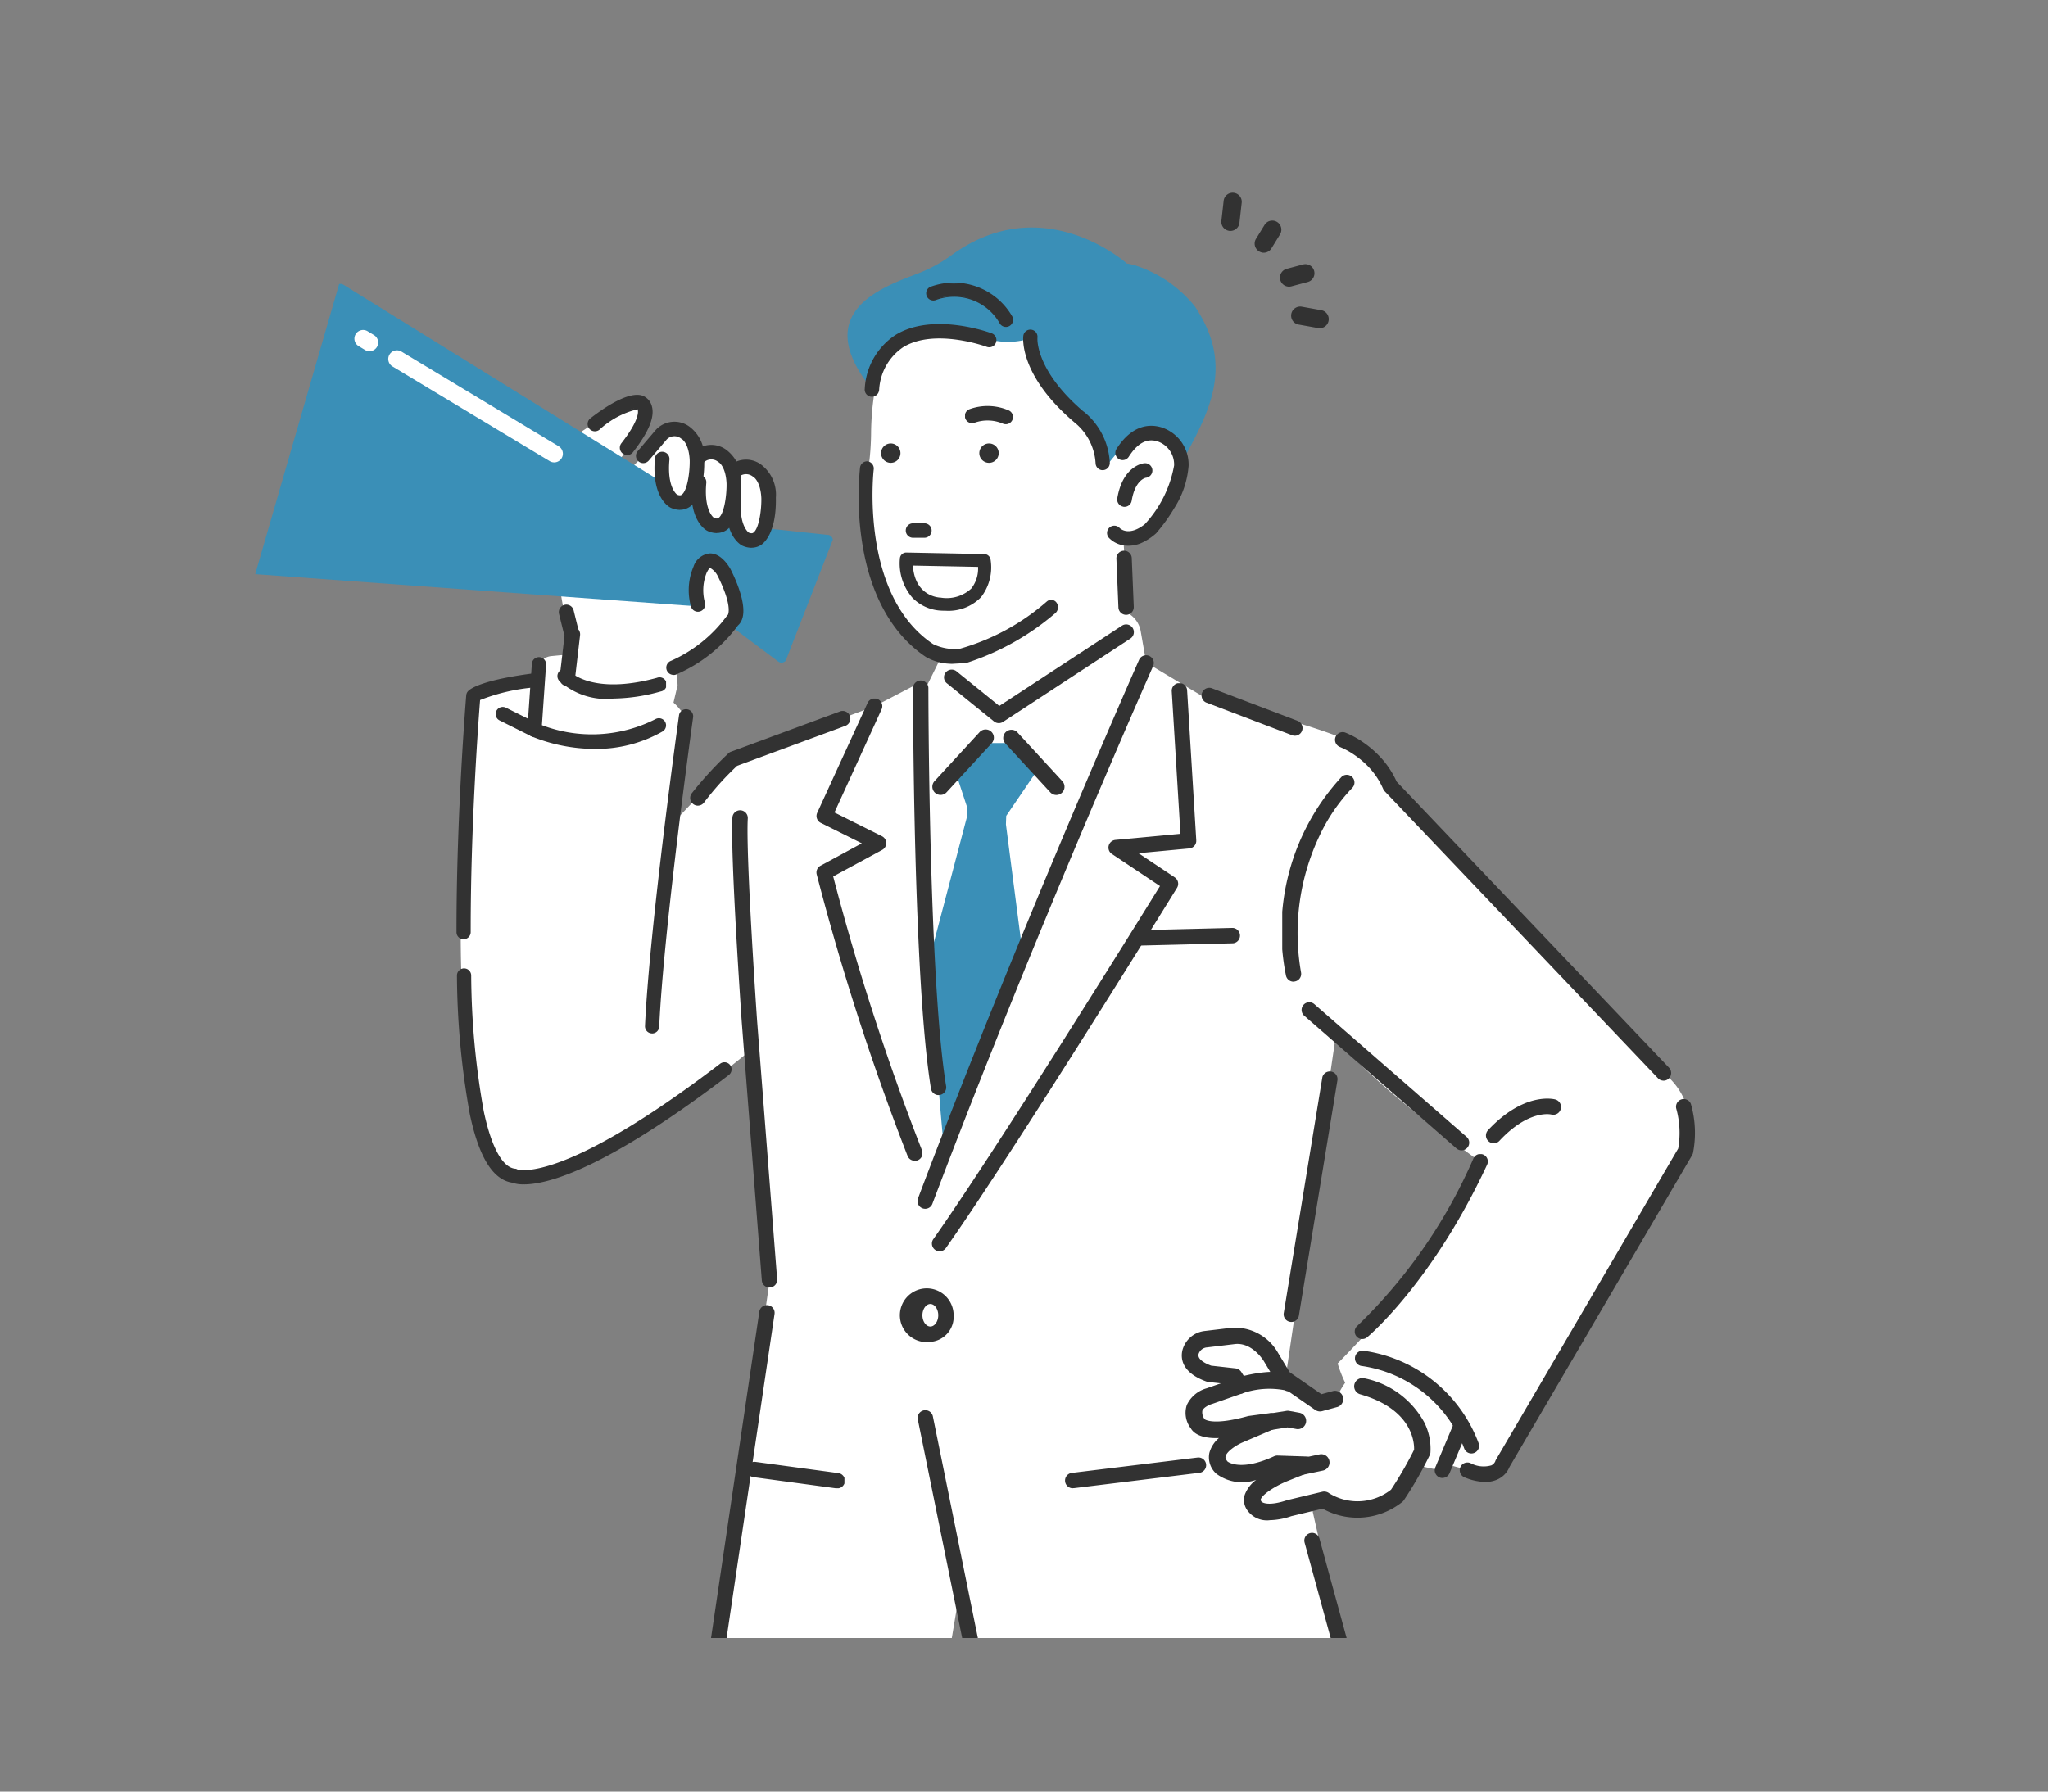 <svg xmlns="http://www.w3.org/2000/svg" xmlns:xlink="http://www.w3.org/1999/xlink" width="120" height="105" viewBox="0 0 120 105">
  <rect x="0" y="0" width="120" height="105" fill="#808080" stroke="none"/>
  <defs>
    <clipPath id="clip-path">
      <rect id="長方形_235" data-name="長方形 235" width="105.123" height="88" fill="none"/>
    </clipPath>
    <clipPath id="clip-path-2">
      <rect id="長方形_179" data-name="長方形 179" width="6.803" height="26.54" fill="none"/>
    </clipPath>
    <clipPath id="clip-path-3">
      <rect id="長方形_180" data-name="長方形 180" width="3.598" height="3.828" fill="none"/>
    </clipPath>
    <clipPath id="clip-path-4">
      <rect id="長方形_181" data-name="長方形 181" width="3.598" height="3.827" fill="none"/>
    </clipPath>
    <clipPath id="clip-path-5">
      <rect id="長方形_182" data-name="長方形 182" width="21.569" height="13.977" fill="none"/>
    </clipPath>
    <clipPath id="clip-path-6">
      <rect id="長方形_183" data-name="長方形 183" width="4.989" height="2.485" fill="none"/>
    </clipPath>
    <clipPath id="clip-path-7">
      <rect id="長方形_184" data-name="長方形 184" width="7.725" height="4.263" fill="none"/>
    </clipPath>
    <clipPath id="clip-path-8">
      <rect id="長方形_185" data-name="長方形 185" width="5.073" height="8.234" fill="none"/>
    </clipPath>
    <clipPath id="clip-path-9">
      <rect id="長方形_186" data-name="長方形 186" width="11.682" height="11.869" fill="none"/>
    </clipPath>
    <clipPath id="clip-path-10">
      <rect id="長方形_187" data-name="長方形 187" width="11.12" height="5.793" fill="none"/>
    </clipPath>
    <clipPath id="clip-path-11">
      <rect id="長方形_188" data-name="長方形 188" width="4.397" height="2.617" fill="none"/>
    </clipPath>
    <clipPath id="clip-path-12">
      <rect id="長方形_189" data-name="長方形 189" width="3.843" height="1.282" fill="none"/>
    </clipPath>
    <clipPath id="clip-path-13">
      <rect id="長方形_190" data-name="長方形 190" width="3.295" height="1.243" fill="none"/>
    </clipPath>
    <clipPath id="clip-path-14">
      <rect id="長方形_191" data-name="長方形 191" width="2.392" height="1.27" fill="none"/>
    </clipPath>
    <clipPath id="clip-path-15">
      <rect id="長方形_192" data-name="長方形 192" width="7.273" height="6.025" fill="none"/>
    </clipPath>
    <clipPath id="clip-path-16">
      <rect id="長方形_193" data-name="長方形 193" width="1.947" height="3.384" fill="none"/>
    </clipPath>
    <clipPath id="clip-path-17">
      <rect id="長方形_194" data-name="長方形 194" width="15.489" height="33.29" fill="none"/>
    </clipPath>
    <clipPath id="clip-path-18">
      <rect id="長方形_195" data-name="長方形 195" width="6.339" height="1.034" fill="none"/>
    </clipPath>
    <clipPath id="clip-path-19">
      <rect id="長方形_196" data-name="長方形 196" width="6.206" height="27.088" fill="none"/>
    </clipPath>
    <clipPath id="clip-path-20">
      <rect id="長方形_197" data-name="長方形 197" width="8.265" height="1.801" fill="none"/>
    </clipPath>
    <clipPath id="clip-path-21">
      <rect id="長方形_198" data-name="長方形 198" width="5.735" height="1.554" fill="none"/>
    </clipPath>
    <clipPath id="clip-path-22">
      <rect id="長方形_199" data-name="長方形 199" width="15.097" height="26.151" fill="none"/>
    </clipPath>
    <clipPath id="clip-path-23">
      <rect id="長方形_200" data-name="長方形 200" width="2.639" height="27.985" fill="none"/>
    </clipPath>
    <clipPath id="clip-path-24">
      <rect id="長方形_201" data-name="長方形 201" width="3.161" height="14.703" fill="none"/>
    </clipPath>
    <clipPath id="clip-path-25">
      <rect id="長方形_202" data-name="長方形 202" width="24.149" height="20.141" fill="none"/>
    </clipPath>
    <clipPath id="clip-path-26">
      <rect id="長方形_203" data-name="長方形 203" width="3.348" height="9.851" fill="none"/>
    </clipPath>
    <clipPath id="clip-path-27">
      <rect id="長方形_204" data-name="長方形 204" width="13.854" height="32.457" fill="none"/>
    </clipPath>
    <clipPath id="clip-path-28">
      <rect id="長方形_205" data-name="長方形 205" width="1.946" height="24.328" fill="none"/>
    </clipPath>
    <clipPath id="clip-path-29">
      <rect id="長方形_206" data-name="長方形 206" width="9.412" height="5.559" fill="none"/>
    </clipPath>
    <clipPath id="clip-path-30">
      <rect id="長方形_207" data-name="長方形 207" width="19.718" height="20.433" fill="none"/>
    </clipPath>
    <clipPath id="clip-path-31">
      <rect id="長方形_208" data-name="長方形 208" width="5.936" height="2.817" fill="none"/>
    </clipPath>
    <clipPath id="clip-path-32">
      <rect id="長方形_209" data-name="長方形 209" width="9.84" height="8.696" fill="none"/>
    </clipPath>
    <clipPath id="clip-path-33">
      <rect id="長方形_210" data-name="長方形 210" width="2.062" height="2.554" fill="none"/>
    </clipPath>
    <clipPath id="clip-path-34">
      <rect id="長方形_211" data-name="長方形 211" width="4.785" height="7.031" fill="none"/>
    </clipPath>
    <clipPath id="clip-path-35">
      <rect id="長方形_212" data-name="長方形 212" width="1.018" height="3.731" fill="none"/>
    </clipPath>
    <clipPath id="clip-path-36">
      <rect id="長方形_213" data-name="長方形 213" width="4.242" height="12.136" fill="none"/>
    </clipPath>
    <clipPath id="clip-path-37">
      <rect id="長方形_214" data-name="長方形 214" width="3.69" height="3.414" fill="none"/>
    </clipPath>
    <clipPath id="clip-path-38">
      <rect id="長方形_215" data-name="長方形 215" width="5.117" height="15.608" fill="none"/>
    </clipPath>
    <clipPath id="clip-path-39">
      <rect id="長方形_216" data-name="長方形 216" width="33.842" height="22.201" fill="none"/>
    </clipPath>
    <clipPath id="clip-path-40">
      <rect id="長方形_217" data-name="長方形 217" width="2.824" height="19.003" fill="none"/>
    </clipPath>
    <clipPath id="clip-path-41">
      <rect id="長方形_218" data-name="長方形 218" width="8.129" height="5.38" fill="none"/>
    </clipPath>
    <clipPath id="clip-path-42">
      <rect id="長方形_219" data-name="長方形 219" width="6.365" height="1.736" fill="none"/>
    </clipPath>
    <clipPath id="clip-path-43">
      <rect id="長方形_220" data-name="長方形 220" width="2.691" height="1.763" fill="none"/>
    </clipPath>
    <clipPath id="clip-path-44">
      <rect id="長方形_221" data-name="長方形 221" width="1.206" height="3.47" fill="none"/>
    </clipPath>
    <clipPath id="clip-path-45">
      <rect id="長方形_222" data-name="長方形 222" width="7.797" height="10.847" fill="none"/>
    </clipPath>
    <clipPath id="clip-path-46">
      <rect id="長方形_223" data-name="長方形 223" width="3.884" height="5.049" fill="none"/>
    </clipPath>
    <clipPath id="clip-path-49">
      <rect id="長方形_226" data-name="長方形 226" width="1.159" height="2.011" fill="none"/>
    </clipPath>
    <clipPath id="clip-path-50">
      <rect id="長方形_227" data-name="長方形 227" width="1.195" height="2.225" fill="none"/>
    </clipPath>
    <clipPath id="clip-path-51">
      <rect id="長方形_228" data-name="長方形 228" width="1.576" height="1.897" fill="none"/>
    </clipPath>
    <clipPath id="clip-path-52">
      <rect id="長方形_229" data-name="長方形 229" width="2.214" height="1.27" fill="none"/>
    </clipPath>
    <clipPath id="clip-path-53">
      <rect id="長方形_230" data-name="長方形 230" width="2.009" height="1.315" fill="none"/>
    </clipPath>
    <clipPath id="clip-path-54">
      <rect id="長方形_231" data-name="長方形 231" width="1.136" height="1.136" fill="none"/>
    </clipPath>
    <clipPath id="clip-path-56">
      <rect id="長方形_233" data-name="長方形 233" width="2.811" height="1.07" fill="none"/>
    </clipPath>
    <clipPath id="clip-path-57">
      <rect id="長方形_234" data-name="長方形 234" width="1.516" height="0.848" fill="none"/>
    </clipPath>
  </defs>
  <g id="icon_flow1" transform="translate(8 8)">
    <rect id="長方形_466" data-name="長方形 466" width="120" height="105" transform="translate(-8 -8)" fill="none"/>
    <g id="グループ_314" data-name="グループ 314" transform="translate(-1)" clip-path="url(#clip-path)">
      <path id="パス_94" data-name="パス 94" d="M367.991,87.342s-1.923,2.262-1.964,6.944a15.563,15.563,0,0,1-.138,1.931,13.511,13.511,0,0,0,2.426,9.974,10.172,10.172,0,0,0,1.77,1.3l-1.058,2.135s-.259,12.827.194,16.26l5.311.583,7.616-18.737-.322-1.844a1.516,1.516,0,0,0-.594-.961l-.115-.085-.286-3.985a5.335,5.335,0,0,0,3.352-4.767s-.324-3.044-2.98-1.36l-3.044-6.672-2.526-.518Z" transform="translate(-321.987 -76.89)" fill="#fff"/>
      <g id="グループ_148" data-name="グループ 148" transform="translate(47.122 35.549)" style="isolation: isolate">
        <g id="グループ_147" data-name="グループ 147">
          <g id="グループ_146" data-name="グループ 146" clip-path="url(#clip-path-2)">
            <path id="パス_95" data-name="パス 95" d="M398.6,301.831l.017-.5,1.968-2.893-1.146-1.375h-2.751l-1.146,1.375.779,2.371.017.5-2.555,9.7L395,321.164v1.393c.006.192.679,1.045.871,1.045l1.045-2.264,1.521-5.937.688-1.758-.1.9.5-5.574Z" transform="translate(-393.781 -297.063)" fill="#3a8fb7"/>
          </g>
        </g>
      </g>
      <g id="グループ_151" data-name="グループ 151" transform="translate(47.63 34.759)" style="isolation: isolate">
        <g id="グループ_150" data-name="グループ 150">
          <g id="グループ_149" data-name="グループ 149" clip-path="url(#clip-path-3)">
            <path id="パス_96" data-name="パス 96" d="M398.5,294.295a.481.481,0,0,1-.354-.806l2.637-2.866a.481.481,0,1,1,.708.651l-2.636,2.866a.479.479,0,0,1-.354.155" transform="translate(-398.02 -290.467)" fill="#323232"/>
          </g>
        </g>
      </g>
      <g id="グループ_154" data-name="グループ 154" transform="translate(51.777 34.759)" style="isolation: isolate">
        <g id="グループ_153" data-name="グループ 153">
          <g id="グループ_152" data-name="グループ 152" clip-path="url(#clip-path-4)">
            <path id="パス_97" data-name="パス 97" d="M435.792,294.3a.479.479,0,0,1-.354-.155l-2.637-2.866a.481.481,0,0,1,.708-.651l2.636,2.866a.481.481,0,0,1-.354.806" transform="translate(-432.674 -290.468)" fill="#323232"/>
          </g>
        </g>
      </g>
      <g id="グループ_157" data-name="グループ 157" transform="translate(42.657 5.335)" style="isolation: isolate">
        <g id="グループ_156" data-name="グループ 156">
          <g id="グループ_155" data-name="グループ 155" clip-path="url(#clip-path-5)">
            <path id="パス_98" data-name="パス 98" d="M357.732,53.731a2.765,2.765,0,0,1,1.194-2.122,7.723,7.723,0,0,1,.8-.442c.172-.1.248.283.3.094.051-.169.737-.639,2.127-.536,1.625.121.729-.339,2.741.442a4.288,4.288,0,0,0,2.125-.042c-.128,1.833,2.737,4.153,2.737,4.153a3.6,3.6,0,0,1,1.68,2.652c.014.192-.185.621.007.626a.375.375,0,0,0,.3-.137l.552-.674a2.068,2.068,0,0,1,3.251-.522c.328.5.59.69.458,1.218,1.609-2.971,3.2-5.7.814-9.244a7.445,7.445,0,0,0-3.5-2.4,4.1,4.1,0,0,0-.482-.109s-4.89-4.4-10.268-.493a8.413,8.413,0,0,1-1.938,1.064c-2.2.842-6.256,2.269-2.852,6.646.027-.515-.052.222-.044-.177" transform="translate(-356.466 -44.58)" fill="#3a8fb7"/>
          </g>
        </g>
      </g>
      <g id="グループ_160" data-name="グループ 160" transform="translate(47.329 8.633)" style="isolation: isolate">
        <g id="グループ_159" data-name="グループ 159">
          <g id="グループ_158" data-name="グループ 158" clip-path="url(#clip-path-6)">
            <path id="パス_99" data-name="パス 99" d="M395.986,73.057a3.115,3.115,0,0,1,3.794,1.357.379.379,0,0,0,.679-.336,3.9,3.9,0,0,0-4.67-1.752.379.379,0,0,0,.2.731" transform="translate(-395.508 -72.139)" fill="#323232"/>
          </g>
        </g>
      </g>
      <path id="パス_100" data-name="パス 100" d="M399.811,74.361a.421.421,0,0,1-.377-.233,3.072,3.072,0,0,0-3.745-1.335.421.421,0,1,1-.219-.812,3.95,3.95,0,0,1,4.718,1.774.421.421,0,0,1-.377.607m-3-1.811a3.032,3.032,0,0,1,2.7,1.54.337.337,0,0,0,.451.152.337.337,0,0,0,.153-.451,3.866,3.866,0,0,0-4.621-1.73.337.337,0,0,0,.176.651,4.387,4.387,0,0,1,1.145-.162" transform="translate(-347.871 -63.201)" fill="#323232"/>
      <g id="グループ_163" data-name="グループ 163" transform="translate(43.671 10.991)" style="isolation: isolate">
        <g id="グループ_162" data-name="グループ 162">
          <g id="グループ_161" data-name="グループ 161" clip-path="url(#clip-path-7)">
            <path id="パス_101" data-name="パス 101" d="M365.781,95.737a3.22,3.22,0,0,1,1.41-2.535c1.853-1.133,4.874-.03,4.9-.018a.422.422,0,0,0,.294-.791c-.139-.052-3.434-1.257-5.637.088a4.016,4.016,0,0,0-1.81,3.157.421.421,0,0,0,.354.467l.015,0a.423.423,0,0,0,.469-.369" transform="translate(-364.94 -91.847)" fill="#323232"/>
          </g>
        </g>
      </g>
      <g id="グループ_166" data-name="グループ 166" transform="translate(52.95 11.324)" style="isolation: isolate">
        <g id="グループ_165" data-name="グループ 165">
          <g id="グループ_164" data-name="グループ 164" clip-path="url(#clip-path-8)">
            <path id="パス_102" data-name="パス 102" d="M446.019,99.425c-2.72-2.319-2.712-4.132-2.7-4.312a.052.052,0,0,0,0-.009h0a.046.046,0,0,0,0-.015.417.417,0,0,0-.828-.1c-.013.092-.268,2.3,3,5.075l.02.016a3.313,3.313,0,0,1,1.214,2.37.419.419,0,0,0,.352.406h.008a.417.417,0,0,0,.473-.419,4.1,4.1,0,0,0-1.534-3.016" transform="translate(-442.481 -94.629)" fill="#323232"/>
          </g>
        </g>
      </g>
      <g id="グループ_169" data-name="グループ 169" transform="translate(43.311 19.038)" style="isolation: isolate">
        <g id="グループ_168" data-name="グループ 168">
          <g id="グループ_167" data-name="グループ 167" clip-path="url(#clip-path-9)">
            <path id="パス_103" data-name="パス 103" d="M372.956,167.3a13.213,13.213,0,0,1-5.1,2.774,2.9,2.9,0,0,1-1.563-.272c-4.317-2.891-3.493-10.152-3.484-10.225a.426.426,0,0,0-.348-.487.418.418,0,0,0-.454.383,17.521,17.521,0,0,0,.113,4.3c.468,3.108,1.762,5.451,3.741,6.777a3.023,3.023,0,0,0,1.38.4l.134.008.851-.048a15.14,15.14,0,0,0,5.227-2.924.465.465,0,0,0,.07-.616.383.383,0,0,0-.568-.068" transform="translate(-361.927 -159.089)" fill="#323232"/>
          </g>
        </g>
      </g>
      <g id="グループ_172" data-name="グループ 172" transform="translate(48.331 28.587)" style="isolation: isolate">
        <g id="グループ_171" data-name="グループ 171">
          <g id="グループ_170" data-name="グループ 170" clip-path="url(#clip-path-10)">
            <path id="パス_104" data-name="パス 104" d="M407.077,244.684a.45.45,0,0,1-.284-.1l-2.743-2.221a.451.451,0,1,1,.567-.7l2.488,2.014,7.2-4.712a.451.451,0,0,1,.494.754l-7.475,4.892a.449.449,0,0,1-.246.074" transform="translate(-403.883 -238.891)" fill="#323232"/>
          </g>
        </g>
      </g>
      <path id="パス_105" data-name="パス 105" d="M237.5,281.742l-16.012-16.82-.7-1.318a2.54,2.54,0,0,0-1.249-1.144,33.651,33.651,0,0,0-8.143-2.252l-4.2-2.511c-2,2.347-11.82,28.812-11.82,28.812-1.045-9.928-1.393-27.672-1.393-27.672l-2.711,1.412-8.257,3.087s-2.714,2.872-3.384,3.576l.605-5.807s-.995-4.277-12.334-1.492c0,0-2.487,19.2.9,26.856,0,0,1.492,5.172,15.218-6.067l1.107,13.466L181.439,319.6l7.862,1.367c5.332.462,5.854-2.281,5.854-2.281l1.017-6.067,1.465,5.675c1.437,3.4,5.874,2.859,5.874,2.859l15.835-3.059-4.064-18,3.01-20.5c1.833,2.649,8.471,7.351,8.471,7.351-.836,4.322-8.359,11.823-8.359,11.823,1.568,5.095,7.252,6.291,8.776,6.4a.905.905,0,0,0,.891-.525l10.718-18.308a4,4,0,0,0-1.288-4.588" transform="translate(-147.027 -226.859)" fill="#fff"/>
      <g id="グループ_175" data-name="グループ 175" transform="translate(80.066 56.387)" style="isolation: isolate">
        <g id="グループ_174" data-name="グループ 174">
          <g id="グループ_173" data-name="グループ 173" clip-path="url(#clip-path-11)">
            <path id="パス_106" data-name="パス 106" d="M669.534,473.814a.456.456,0,0,1-.333-.767c2.115-2.266,3.865-1.821,3.938-1.8a.456.456,0,0,1-.234.882c-.067-.015-1.338-.279-3.038,1.542a.455.455,0,0,1-.334.145" transform="translate(-669.077 -471.198)" fill="#323232"/>
          </g>
        </g>
      </g>
      <path id="パス_107" data-name="パス 107" d="M597.043,597.541s3.527-.261,5.356,4.18l-1.045,2.482a10.5,10.5,0,0,1-5.487-2.482s-2.482-.784,1.176-4.18" transform="translate(-523.837 -526.032)" fill="#fff"/>
      <path id="パス_108" data-name="パス 108" d="M534.3,590.246l-1.587.739-.9.246-2.135-1.478-.739-1.232a2.449,2.449,0,0,0-2.217-1.232l-1.588.191a1.039,1.039,0,0,0-.906.764c-.092.4.072.893,1.1,1.262l1.478.164.328.52-1.806.629s-1.478.411-.657,1.642c0,0,.383.739,3.038,0l1.232-.164-1.861.794s-2,.849-1.013,1.916c0,0,.876.876,3.257-.219l1.669.055-1.232.493s-2.436.958-1.806,1.889c0,0,.328.739,2.053.164l2.053-.493a3.663,3.663,0,0,0,4.27-.246,22.492,22.492,0,0,0,1.478-2.573s.328-2.737-3.5-3.832" transform="translate(-461.471 -516.995)" fill="#fff"/>
      <path id="パス_109" data-name="パス 109" d="M525.289,594.518a1.408,1.408,0,0,1-1.324-.616,1.023,1.023,0,0,1-.124-.884,1.921,1.921,0,0,1,.669-.865,2.517,2.517,0,0,1-2.36-.376l-.013-.014a1.291,1.291,0,0,1-.375-1.182,1.715,1.715,0,0,1,.563-.88c-1.117.044-1.507-.326-1.642-.559a1.489,1.489,0,0,1-.241-1.377,1.823,1.823,0,0,1,1.165-.979l.829-.289-.735-.082a.493.493,0,0,1-.111-.026c-1.468-.528-1.511-1.371-1.406-1.827a1.521,1.521,0,0,1,1.32-1.136l1.588-.19a2.913,2.913,0,0,1,2.694,1.471l.681,1.135,1.863,1.29.686-.187a.485.485,0,0,1,.255.935l-.9.246a.486.486,0,0,1-.4-.069l-2.135-1.478a.486.486,0,0,1-.14-.149l-.739-1.232c-.01-.017-.687-1.146-1.736-1l-1.6.192a.559.559,0,0,0-.491.392c-.07.3.351.533.738.678l1.419.158a.485.485,0,0,1,.356.223l.329.52a.485.485,0,0,1-.25.716l-1.806.629-.03.009c-.141.041-.462.192-.534.39a.647.647,0,0,0,.142.5c.069.048.6.348,2.514-.184a.468.468,0,0,1,.066-.014l1.232-.164a.484.484,0,0,1,.254.926l-1.861.794c-.36.155-.923.522-.986.821-.008.036-.028.131.122.3.087.064.848.548,2.716-.311a.461.461,0,0,1,.218-.044l1.669.055a.484.484,0,0,1,.164.934l-1.231.493c-.7.275-1.5.779-1.6,1.092-.007.024-.011.036.015.075.009.013.017.027.025.041.08.1.487.264,1.473-.065l.04-.012,2.053-.492a.485.485,0,0,1,.409.088,3.166,3.166,0,0,0,3.623-.212,22.036,22.036,0,0,0,1.351-2.337c.015-.368-.052-2.365-3.159-3.252a.484.484,0,1,1,.266-.932,5.161,5.161,0,0,1,3.491,2.581,3.47,3.47,0,0,1,.36,1.774.5.5,0,0,1-.031.122,22.519,22.519,0,0,1-1.523,2.658.487.487,0,0,1-.136.137,4.2,4.2,0,0,1-4.628.363l-1.83.439a4.114,4.114,0,0,1-1.277.236m-.466-1.063h0m0,0h0m-3.3-4.788h0m0-.006,0,.006,0-.006" transform="translate(-457.903 -513.422)" fill="#323232"/>
      <g id="グループ_178" data-name="グループ 178" transform="translate(65.172 72.399)" style="isolation: isolate">
        <g id="グループ_177" data-name="グループ 177">
          <g id="グループ_176" data-name="グループ 176" clip-path="url(#clip-path-12)">
            <path id="パス_110" data-name="パス 110" d="M545.094,606.283a.484.484,0,0,1-.135-.95c.381-.11,2.327-.633,3.253-.089a.484.484,0,1,1-.49.836,4.8,4.8,0,0,0-2.494.184.482.482,0,0,1-.134.019" transform="translate(-544.61 -605)" fill="#323232"/>
          </g>
        </g>
      </g>
      <g id="グループ_181" data-name="グループ 181" transform="translate(66.239 74.682)" style="isolation: isolate">
        <g id="グループ_180" data-name="グループ 180">
          <g id="グループ_179" data-name="グループ 179" clip-path="url(#clip-path-13)">
            <path id="パス_111" data-name="パス 111" d="M554.013,625.326a.485.485,0,0,1-.075-.963l1.724-.274a.475.475,0,0,1,.162,0l.6.109a.484.484,0,1,1-.173.953l-.521-.095-1.643.261a.492.492,0,0,1-.076.006" transform="translate(-553.529 -624.083)" fill="#323232"/>
          </g>
        </g>
      </g>
      <g id="グループ_184" data-name="グループ 184" transform="translate(68.511 77.227)" style="isolation: isolate">
        <g id="グループ_183" data-name="グループ 183">
          <g id="グループ_182" data-name="グループ 182" clip-path="url(#clip-path-14)">
            <path id="パス_112" data-name="パス 112" d="M572.995,646.623a.485.485,0,0,1-.1-.959l1.423-.3a.484.484,0,0,1,.2.948l-1.423.3a.488.488,0,0,1-.1.011" transform="translate(-572.511 -645.353)" fill="#323232"/>
          </g>
        </g>
      </g>
      <g id="グループ_187" data-name="グループ 187" transform="translate(72.393 71.16)" style="isolation: isolate">
        <g id="グループ_186" data-name="グループ 186">
          <g id="グループ_185" data-name="グループ 185" clip-path="url(#clip-path-15)">
            <path id="パス_113" data-name="パス 113" d="M611.774,600.671a.451.451,0,0,1-.414-.272,7.566,7.566,0,0,0-5.99-4.853.451.451,0,0,1,.062-.9,8.452,8.452,0,0,1,6.755,5.395.451.451,0,0,1-.413.63" transform="translate(-604.951 -594.646)" fill="#323232"/>
          </g>
        </g>
      </g>
      <g id="グループ_190" data-name="グループ 190" transform="translate(77.066 75.238)" style="isolation: isolate">
        <g id="グループ_189" data-name="グループ 189">
          <g id="グループ_188" data-name="グループ 188" clip-path="url(#clip-path-16)">
            <path id="パス_114" data-name="パス 114" d="M644.453,632.111a.451.451,0,0,1-.415-.626L645.083,629a.451.451,0,0,1,.831.35l-1.045,2.482a.451.451,0,0,1-.416.276" transform="translate(-644.002 -628.728)" fill="#323232"/>
          </g>
        </g>
      </g>
      <g id="グループ_193" data-name="グループ 193" transform="translate(47.604 32.042)" style="isolation: isolate">
        <g id="グループ_192" data-name="グループ 192">
          <g id="グループ_191" data-name="グループ 191" clip-path="url(#clip-path-17)">
            <path id="パス_115" data-name="パス 115" d="M398.25,301.05a.451.451,0,0,1-.368-.71c3.7-5.252,11.817-18.325,13.283-20.694l-2.82-1.88a.451.451,0,0,1,.208-.824l3.81-.357-.509-8.347a.451.451,0,1,1,.9-.055l.536,8.783a.451.451,0,0,1-.408.476l-2.979.279,2.126,1.417a.451.451,0,0,1,.133.612c-.094.153-9.47,15.33-13.542,21.109a.45.45,0,0,1-.369.191" transform="translate(-397.8 -267.759)" fill="#323232"/>
          </g>
        </g>
      </g>
      <g id="グループ_196" data-name="グループ 196" transform="translate(59.345 46.382)" style="isolation: isolate">
        <g id="グループ_195" data-name="グループ 195">
          <g id="グループ_194" data-name="グループ 194" clip-path="url(#clip-path-18)">
            <path id="パス_116" data-name="パス 116" d="M496.367,388.622a.451.451,0,0,1-.011-.9l5.437-.133a.451.451,0,0,1,.022.9l-5.437.133h-.011" transform="translate(-495.917 -387.588)" fill="#323232"/>
          </g>
        </g>
      </g>
      <g id="グループ_199" data-name="グループ 199" transform="translate(40.84 32.94)" style="isolation: isolate">
        <g id="グループ_198" data-name="グループ 198">
          <g id="グループ_197" data-name="グループ 197" clip-path="url(#clip-path-19)">
            <path id="パス_117" data-name="パス 117" d="M347.034,302.348a.451.451,0,0,1-.416-.276,147.851,147.851,0,0,1-5.326-16.507.45.45,0,0,1,.222-.508l2.422-1.312-2.409-1.2a.451.451,0,0,1-.2-.6l2.946-6.426a.451.451,0,1,1,.812.392l-2.753,6.026,2.785,1.393a.451.451,0,0,1,.013.8l-2.872,1.556a143.349,143.349,0,0,0,5.2,16.043.451.451,0,0,1-.415.625" transform="translate(-341.278 -275.26)" fill="#323232"/>
          </g>
        </g>
      </g>
      <path id="パス_118" data-name="パス 118" d="M387,567.372a1.575,1.575,0,1,1,1.365-1.561A1.474,1.474,0,0,1,387,567.372m0-2.221c-.251,0-.464.3-.464.66s.212.66.464.66.464-.3.464-.66-.212-.66-.464-.66" transform="translate(-339.488 -496.728)" fill="#323232"/>
      <g id="グループ_202" data-name="グループ 202" transform="translate(55.424 77.421)" style="isolation: isolate">
        <g id="グループ_201" data-name="グループ 201">
          <g id="グループ_200" data-name="グループ 200" clip-path="url(#clip-path-20)">
            <path id="パス_119" data-name="パス 119" d="M463.6,648.774a.451.451,0,0,1-.054-.9l7.364-.9a.451.451,0,0,1,.109.895l-7.364.9a.481.481,0,0,1-.055,0" transform="translate(-463.154 -646.973)" fill="#323232"/>
          </g>
        </g>
      </g>
      <g id="グループ_205" data-name="グループ 205" transform="translate(36.744 77.668)" style="isolation: isolate">
        <g id="グループ_204" data-name="グループ 204">
          <g id="グループ_203" data-name="グループ 203" clip-path="url(#clip-path-21)">
            <path id="パス_120" data-name="パス 120" d="M312.334,650.589a.459.459,0,0,1-.061,0l-4.833-.653a.451.451,0,0,1,.121-.893l4.833.653a.451.451,0,0,1-.06.9" transform="translate(-307.049 -649.034)" fill="#323232"/>
          </g>
        </g>
      </g>
      <g id="グループ_208" data-name="グループ 208" transform="translate(33.962 68.474)" style="isolation: isolate">
        <g id="グループ_207" data-name="グループ 207">
          <g id="グループ_206" data-name="グループ 206" clip-path="url(#clip-path-22)">
            <path id="パス_121" data-name="パス 121" d="M295.41,598.357c-.043,0-.072,0-.084,0l-.028,0-11.1-1.437a.451.451,0,0,1-.388-.513l3.522-23.812a.451.451,0,0,1,.892.132l-3.455,23.358,10.63,1.376c.142,0,1.6-.007,2.134-2l.476-2.381a.451.451,0,1,1,.884.177l-.479,2.395c0,.009,0,.018-.006.026a3.469,3.469,0,0,1-1.79,2.4,2.835,2.835,0,0,1-1.2.292" transform="translate(-283.801 -572.205)" fill="#323232"/>
          </g>
        </g>
      </g>
      <g id="グループ_211" data-name="グループ 211" transform="translate(35.9 39.474)" style="isolation: isolate">
        <g id="グループ_210" data-name="グループ 210">
          <g id="グループ_209" data-name="グループ 209" clip-path="url(#clip-path-23)">
            <path id="パス_122" data-name="パス 122" d="M302.184,357.848a.451.451,0,0,1-.449-.416l-1.174-15.123c-.028-.4-.678-9.8-.548-12.022a.451.451,0,0,1,.9.053c-.127,2.167.54,11.806.547,11.9l1.173,15.12a.451.451,0,0,1-.414.484h-.035" transform="translate(-299.997 -329.862)" fill="#323232"/>
          </g>
        </g>
      </g>
      <g id="グループ_214" data-name="グループ 214" transform="translate(68.214 54.774)" style="isolation: isolate">
        <g id="グループ_213" data-name="グループ 213">
          <g id="グループ_212" data-name="グループ 212" clip-path="url(#clip-path-24)">
            <path id="パス_123" data-name="パス 123" d="M570.484,472.427a.451.451,0,0,1-.442-.543l2.259-13.8a.451.451,0,0,1,.882.185l-2.26,13.8a.451.451,0,0,1-.44.358" transform="translate(-570.033 -457.724)" fill="#323232"/>
          </g>
        </g>
      </g>
      <g id="グループ_217" data-name="グループ 217" transform="translate(46.764 74.628)" style="isolation: isolate">
        <g id="グループ_216" data-name="グループ 216">
          <g id="グループ_215" data-name="グループ 215" clip-path="url(#clip-path-25)">
            <path id="パス_124" data-name="パス 124" d="M399.885,643.773c-1.483,0-4.968-.411-5.959-4.152,0-.008,0-.017-.006-.026l-3.13-15.422a.451.451,0,0,1,.883-.179L394.8,639.4a4.329,4.329,0,0,0,3.167,3.221,6.908,6.908,0,0,0,2.469.224L414.4,640.5a.451.451,0,1,1,.149.889l-13.978,2.351-.016,0a5.977,5.977,0,0,1-.675.033" transform="translate(-390.781 -623.633)" fill="#323232"/>
          </g>
        </g>
      </g>
      <g id="グループ_220" data-name="グループ 220" transform="translate(69.422 81.83)" style="isolation: isolate">
        <g id="グループ_219" data-name="グループ 219">
          <g id="グループ_218" data-name="グループ 218" clip-path="url(#clip-path-26)">
            <path id="パス_125" data-name="パス 125" d="M583.025,693.666a.451.451,0,0,1-.434-.331l-2.446-8.95a.451.451,0,0,1,.869-.241l2.446,8.95a.451.451,0,0,1-.435.571" transform="translate(-580.128 -683.815)" fill="#323232"/>
          </g>
        </g>
      </g>
      <g id="グループ_223" data-name="グループ 223" transform="translate(46.759 30.387)" style="isolation: isolate">
        <g id="グループ_222" data-name="グループ 222">
          <g id="グループ_221" data-name="グループ 221" clip-path="url(#clip-path-27)">
            <path id="パス_126" data-name="パス 126" d="M391.192,286.388a.451.451,0,0,1-.421-.61c5.9-15.638,12.892-31.421,12.961-31.579a.451.451,0,0,1,.824.365c-.07.157-7.05,15.918-12.943,31.532a.451.451,0,0,1-.421.292" transform="translate(-390.741 -253.931)" fill="#323232"/>
          </g>
        </g>
      </g>
      <g id="グループ_226" data-name="グループ 226" transform="translate(46.498 31.853)" style="isolation: isolate">
        <g id="グループ_225" data-name="グループ 225">
          <g id="グループ_224" data-name="グループ 224" clip-path="url(#clip-path-28)">
            <path id="パス_127" data-name="パス 127" d="M390.054,290.512a.451.451,0,0,1-.444-.378c-1.039-6.364-1.051-22.8-1.051-23.5a.451.451,0,0,1,.9,0c0,.17.012,17.062,1.039,23.354a.451.451,0,0,1-.445.523" transform="translate(-388.559 -266.184)" fill="#323232"/>
          </g>
        </g>
      </g>
      <g id="グループ_229" data-name="グループ 229" transform="translate(33.44 33.655)" style="isolation: isolate">
        <g id="グループ_228" data-name="グループ 228">
          <g id="グループ_227" data-name="グループ 227" clip-path="url(#clip-path-29)">
            <path id="パス_128" data-name="パス 128" d="M279.893,286.8a.451.451,0,0,1-.36-.721,21.164,21.164,0,0,1,2.192-2.384.446.446,0,0,1,.108-.056l6.42-2.372a.451.451,0,0,1,.3.849l-6.36,2.35a17.036,17.036,0,0,0-1.94,2.153.45.45,0,0,1-.361.18" transform="translate(-279.443 -281.238)" fill="#323232"/>
          </g>
        </g>
      </g>
      <g id="グループ_232" data-name="グループ 232" transform="translate(71.207 34.901)" style="isolation: isolate">
        <g id="グループ_231" data-name="グループ 231">
          <g id="グループ_230" data-name="グループ 230" clip-path="url(#clip-path-30)">
            <path id="パス_129" data-name="パス 129" d="M614.308,312.087a.449.449,0,0,1-.326-.14l-16.013-16.82a.45.45,0,0,1-.088-.133,4.413,4.413,0,0,0-.952-1.39,5.17,5.17,0,0,0-.77-.63,4.523,4.523,0,0,0-.825-.447.451.451,0,0,1,.313-.845,5.329,5.329,0,0,1,1.014.544,6.089,6.089,0,0,1,.9.74,5.321,5.321,0,0,1,1.111,1.6l15.958,16.763a.451.451,0,0,1-.326.761" transform="translate(-595.041 -291.654)" fill="#323232"/>
          </g>
        </g>
      </g>
      <g id="グループ_235" data-name="グループ 235" transform="translate(63.385 32.303)" style="isolation: isolate">
        <g id="グループ_234" data-name="グループ 234">
          <g id="グループ_233" data-name="グループ 233" clip-path="url(#clip-path-31)">
            <path id="パス_130" data-name="パス 130" d="M535.166,272.761a.448.448,0,0,1-.16-.03l-5.034-1.916a.451.451,0,0,1,.321-.842l5.034,1.916a.451.451,0,0,1-.16.872" transform="translate(-529.681 -269.944)" fill="#323232"/>
          </g>
        </g>
      </g>
      <g id="グループ_238" data-name="グループ 238" transform="translate(69.252 50.723)" style="isolation: isolate">
        <g id="グループ_237" data-name="グループ 237">
          <g id="グループ_236" data-name="グループ 236" clip-path="url(#clip-path-32)">
            <path id="パス_131" data-name="パス 131" d="M588.092,432.56a.449.449,0,0,1-.3-.111l-8.939-7.794a.451.451,0,0,1,.592-.679l8.939,7.794a.451.451,0,0,1-.3.79" transform="translate(-578.702 -423.864)" fill="#323232"/>
          </g>
        </g>
      </g>
      <path id="パス_132" data-name="パス 132" d="M657.856,493.706a3.271,3.271,0,0,1-1.2-.265.451.451,0,1,1,.335-.837,1.632,1.632,0,0,0,1.222.129.472.472,0,0,0,.224-.224.45.45,0,0,1,.045-.106l10.678-18.24a5.318,5.318,0,0,0-.111-2.327.451.451,0,0,1,.855-.284,6.141,6.141,0,0,1,.127,2.856.456.456,0,0,1-.054.142l-10.7,18.272a1.361,1.361,0,0,1-.669.719,1.688,1.688,0,0,1-.757.165m11.733-19.384h0Z" transform="translate(-577.828 -414.852)" fill="#323232"/>
      <path id="パス_133" data-name="パス 133" d="M484.39,71.585m-.054-.029h0m0,0h0" transform="translate(-426.376 -62.993)" fill="#231815"/>
      <path id="パス_134" data-name="パス 134" d="M378.69,98.375l-.021.024.021-.024" transform="translate(-333.355 -86.603)" fill="#21110d"/>
      <g id="グループ_241" data-name="グループ 241" transform="translate(58.462 19.152)" style="isolation: isolate">
        <g id="グループ_240" data-name="グループ 240">
          <g id="グループ_239" data-name="グループ 239" clip-path="url(#clip-path-33)">
            <path id="パス_135" data-name="パス 135" d="M488.9,162.594l.011,0a.425.425,0,0,0,.474-.353c.206-1.228.81-1.343.835-1.347a.427.427,0,0,0,.227-.752.422.422,0,0,0-.31-.1c-.052,0-1.271.131-1.594,2.055a.427.427,0,0,0,.35.491Z" transform="translate(-488.539 -160.045)" fill="#323232"/>
          </g>
        </g>
      </g>
      <g id="グループ_244" data-name="グループ 244" transform="translate(57.861 16.953)" style="isolation: isolate">
        <g id="グループ_243" data-name="グループ 243">
          <g id="グループ_242" data-name="グループ 242" clip-path="url(#clip-path-34)">
            <path id="パス_136" data-name="パス 136" d="M486.417,147.947a10.19,10.19,0,0,0,1.049-1.459,5.363,5.363,0,0,0,.834-2.461,2.292,2.292,0,0,0-1.611-2.272c-.693-.2-1.711-.143-2.621,1.282a.427.427,0,0,0,.719.46c.51-.8,1.055-1.1,1.664-.922a1.429,1.429,0,0,1,1,1.422,6.828,6.828,0,0,1-1.718,3.441c-.923.727-1.421.275-1.474.221a.427.427,0,0,0-.737.273.423.423,0,0,0,.111.307,1.509,1.509,0,0,0,.872.442h0l.048.007a1.916,1.916,0,0,0,.919-.122,3.291,3.291,0,0,0,.949-.617" transform="translate(-483.517 -141.669)" fill="#323232"/>
          </g>
        </g>
      </g>
      <g id="グループ_247" data-name="グループ 247" transform="translate(58.415 24.303)" style="isolation: isolate">
        <g id="グループ_246" data-name="グループ 246">
          <g id="グループ_245" data-name="グループ 245" clip-path="url(#clip-path-35)">
            <path id="パス_137" data-name="パス 137" d="M488.718,206.819a.451.451,0,0,1-.45-.435l-.117-2.829a.451.451,0,1,1,.9-.031l.117,2.829a.451.451,0,0,1-.435.466h-.016" transform="translate(-488.151 -203.089)" fill="#323232"/>
          </g>
        </g>
      </g>
      <g id="グループ_250" data-name="グループ 250" transform="translate(68.131 37.398)" style="isolation: isolate">
        <g id="グループ_249" data-name="グループ 249">
          <g id="グループ_248" data-name="グループ 248" clip-path="url(#clip-path-36)">
            <path id="パス_138" data-name="パス 138" d="M570,324.653a.451.451,0,0,1-.444-.378,13.286,13.286,0,0,1,3.271-11.636.451.451,0,0,1,.618.656,10.507,10.507,0,0,0-1.93,2.829,13.289,13.289,0,0,0-1.07,8,.451.451,0,0,1-.445.524" transform="translate(-569.341 -312.518)" fill="#323232"/>
          </g>
        </g>
      </g>
      <path id="パス_139" data-name="パス 139" d="M205.241,145.7l.061-1.361s-2.017-8.061.37-10.846c0,0,4.232-3.872,4.275-1.943,0,0-2.861,4.631-3.789,6.024l4.758-4.724a1.117,1.117,0,0,1,.939-.242c.435.1.931.486,1.072,1.719,0,0,1.591-1.459,2.122.995,0,0,1.591-1.79,1.923.8,0,0,.265,2.387-.6,3.117l-1.127,4.177a24.385,24.385,0,0,1-3.6,3.011l.061,1.069-.4,1.691-1.222,1.094a6.918,6.918,0,0,1-5.271.378l-1.31-.918c-.247.044-.187-1.956-.052-3.11a.957.957,0,0,1,.865-.843Z" transform="translate(-179.003 -115.337)" fill="#fff"/>
      <path id="パス_140" data-name="パス 140" d="M224.567,130.153c-.679-.309-4.146,2.173-4.146,2.173l2.073,2.073c3.584-3.671,2.073-4.246,2.073-4.246" transform="translate(-194.044 -114.554)" fill="#fff"/>
      <g id="グループ_253" data-name="グループ 253" transform="translate(27.484 15.195)" style="isolation: isolate">
        <g id="グループ_252" data-name="グループ 252">
          <g id="グループ_251" data-name="グループ 251" clip-path="url(#clip-path-37)">
            <path id="パス_141" data-name="パス 141" d="M231.929,130.389a.367.367,0,0,1-.289-.593c1.052-1.344,1.01-1.872.972-2,0-.012-.023-.069-.023-.069l-.03-.012c-.248-.113-1.342.462-2.293,1.206a.367.367,0,0,1-.453-.578c.648-.507,2.237-1.645,3.037-1.3a.838.838,0,0,1,.467.549c.18.616-.18,1.486-1.1,2.66a.367.367,0,0,1-.289.141" transform="translate(-229.672 -126.975)" fill="#323232"/>
          </g>
        </g>
      </g>
      <path id="パス_142" data-name="パス 142" d="M231.5,130.023a.422.422,0,0,1-.262-.091.427.427,0,0,1-.073-.6c1.061-1.356.988-1.862.962-1.949l-.014-.04-.008,0a5,5,0,0,0-2.232,1.2.426.426,0,0,1-.525-.671c.655-.512,2.267-1.666,3.1-1.309a.9.9,0,0,1,.5.587c.185.635-.177,1.523-1.109,2.713a.424.424,0,0,1-.336.163m.551-2.807a.252.252,0,0,1,.1.019l.025.01a.059.059,0,0,1,.036.036s.021.059.024.072c.051.175.058.726-.982,2.055a.309.309,0,0,0,.053.433.315.315,0,0,0,.433-.053c.907-1.158,1.263-2.011,1.089-2.608a.775.775,0,0,0-.432-.511c-.773-.332-2.341.794-2.979,1.293a.308.308,0,1,0,.38.486,5.89,5.89,0,0,1,2.25-1.232" transform="translate(-201.756 -111.355)" fill="#323232"/>
      <g id="グループ_256" data-name="グループ 256" transform="translate(19.748 31.442)" style="isolation: isolate">
        <g id="グループ_255" data-name="グループ 255">
          <g id="グループ_254" data-name="グループ 254" clip-path="url(#clip-path-38)">
            <path id="パス_143" data-name="パス 143" d="M165.444,278.351a.417.417,0,0,1-.417-.417c-.009-6.9.564-13.812.57-13.881a.417.417,0,0,1,.121-.26c.148-.148.871-.662,3.957-1.047a.417.417,0,0,1,.1.828,11.262,11.262,0,0,0-3.366.755c-.094,1.2-.559,7.41-.55,13.6a.417.417,0,0,1-.417.418Z" transform="translate(-165.027 -262.743)" fill="#323232"/>
          </g>
        </g>
      </g>
      <path id="パス_144" data-name="パス 144" d="M169.216,420.047a1.95,1.95,0,0,1-.7-.1c-1.131-.18-1.941-1.5-2.474-4.016a46.974,46.974,0,0,1-.753-8.114.417.417,0,0,1,.834-.021,46.192,46.192,0,0,0,.735,7.962c.441,2.084,1.088,3.281,1.821,3.369a.265.265,0,0,1,.144.043c.186.059,2.841.716,11.887-6.194a.417.417,0,0,1,.507.663c-7.287,5.567-10.642,6.41-12.006,6.41" transform="translate(-145.514 -358.635)" fill="#323232"/>
      <g id="グループ_259" data-name="グループ 259" transform="translate(7.958 8.639)" style="isolation: isolate">
        <g id="グループ_258" data-name="グループ 258">
          <g id="グループ_257" data-name="グループ 257" clip-path="url(#clip-path-39)">
            <path id="パス_145" data-name="パス 145" d="M100.057,86.9l-5.715-.609L71.671,72.238a.326.326,0,0,0-.244-.041l-.01,0L66.5,89.2,92.872,91.12l4.272,3.2a.326.326,0,0,0,.409-.014l.028-.024,2.765-7.1a.326.326,0,0,0-.289-.287" transform="translate(-66.505 -72.189)" fill="#3a8fb7"/>
          </g>
        </g>
      </g>
      <g id="グループ_262" data-name="グループ 262" transform="translate(30.794 33.564)" style="isolation: isolate">
        <g id="グループ_261" data-name="グループ 261">
          <g id="グループ_260" data-name="グループ 260" clip-path="url(#clip-path-40)">
            <path id="パス_146" data-name="パス 146" d="M257.749,299.479h-.019a.417.417,0,0,1-.4-.436c.263-5.788,1.976-18.084,1.993-18.208a.417.417,0,0,1,.826.116c-.017.123-1.724,12.381-1.986,18.13a.417.417,0,0,1-.416.4" transform="translate(-257.331 -280.476)" fill="#323232"/>
          </g>
        </g>
      </g>
      <g id="グループ_265" data-name="グループ 265" transform="translate(23.898 30.513)" style="isolation: isolate">
        <g id="グループ_264" data-name="グループ 264">
          <g id="グループ_263" data-name="グループ 263" clip-path="url(#clip-path-41)">
            <path id="パス_147" data-name="パス 147" d="M203.672,260.365a9.886,9.886,0,0,1-3.722-.735.417.417,0,0,1-.246-.41l.265-3.846a.417.417,0,0,1,.833.057l-.244,3.54a8.224,8.224,0,0,0,6.648-.35.417.417,0,0,1,.417.723,7.826,7.826,0,0,1-3.951,1.02" transform="translate(-199.703 -254.985)" fill="#323232"/>
          </g>
        </g>
      </g>
      <g id="グループ_268" data-name="グループ 268" transform="translate(25.662 31.208)" style="isolation: isolate">
        <g id="グループ_267" data-name="グループ 267">
          <g id="グループ_266" data-name="グループ 266" clip-path="url(#clip-path-42)">
            <path id="パス_148" data-name="パス 148" d="M217.706,262.526a4.088,4.088,0,0,1-3.168-1.052.417.417,0,0,1,.638-.538c.03.032,1.328,1.4,5.1.368a.417.417,0,1,1,.221.8,10.6,10.6,0,0,1-2.794.417" transform="translate(-214.441 -260.789)" fill="#323232"/>
          </g>
        </g>
      </g>
      <g id="グループ_271" data-name="グループ 271" transform="translate(22.041 33.431)" style="isolation: isolate">
        <g id="グループ_270" data-name="グループ 270">
          <g id="グループ_269" data-name="グループ 269" clip-path="url(#clip-path-43)">
            <path id="パス_149" data-name="パス 149" d="M186.459,281.129a.415.415,0,0,1-.186-.044l-1.857-.928a.417.417,0,0,1,.373-.746l1.857.928a.417.417,0,0,1-.187.791" transform="translate(-184.185 -279.366)" fill="#323232"/>
          </g>
        </g>
      </g>
      <g id="グループ_274" data-name="グループ 274" transform="translate(25.787 28.741)" style="isolation: isolate">
        <g id="グループ_273" data-name="グループ 273">
          <g id="グループ_272" data-name="グループ 272" clip-path="url(#clip-path-44)">
            <path id="パス_150" data-name="パス 150" d="M215.944,243.641a.451.451,0,0,1-.448-.5l.3-2.568a.451.451,0,1,1,.895.106l-.3,2.568a.451.451,0,0,1-.447.4" transform="translate(-215.492 -240.171)" fill="#323232"/>
          </g>
        </g>
      </g>
      <g id="グループ_277" data-name="グループ 277" transform="translate(72.38 59.637)" style="isolation: isolate">
        <g id="グループ_276" data-name="グループ 276">
          <g id="グループ_275" data-name="グループ 275" clip-path="url(#clip-path-45)">
            <path id="パス_151" data-name="パス 151" d="M605.282,509.2a.44.44,0,0,1-.283-.778,30.507,30.507,0,0,0,6.8-9.815.44.44,0,1,1,.8.372c-3.193,6.852-6.877,9.988-7.032,10.118a.439.439,0,0,1-.283.1" transform="translate(-604.842 -498.358)" fill="#323232"/>
          </g>
        </g>
      </g>
      <path id="パス_152" data-name="パス 152" d="M274.269,208.437s-.8-1.481-1.42-.185a3.107,3.107,0,0,0-.124,2.037l-1.428,3.7a8.452,8.452,0,0,0,3.465-2.776s.679-.432-.494-2.777" transform="translate(-238.833 -182.863)" fill="#fff"/>
      <path id="パス_153" data-name="パス 153" d="M268.6,211.657a.367.367,0,0,1-.124-.713,8.194,8.194,0,0,0,3.3-2.653.365.365,0,0,1,.059-.061c.03-.05.29-.57-.586-2.324-.147-.266-.4-.519-.508-.52-.028,0-.13.06-.254.322a2.783,2.783,0,0,0-.1,1.786.367.367,0,0,1-.71.187,3.472,3.472,0,0,1,.15-2.294c.226-.476.529-.725.9-.734.64-.016,1.092.754,1.175.909l.005.011c1.12,2.24.684,2.982.428,3.2a8.747,8.747,0,0,1-3.6,2.862.369.369,0,0,1-.123.022m3.265-3.452h0m0,0h0m0,0h0m0,0h0m0,0h0m0,0h0" transform="translate(-236.131 -180.162)" fill="#323232"/>
      <path id="パス_154" data-name="パス 154" d="M268.164,211.282a.426.426,0,0,1-.144-.827,8.156,8.156,0,0,0,3.27-2.633.429.429,0,0,1,.06-.063c.034-.069.237-.6-.592-2.259a1.09,1.09,0,0,0-.456-.488s-.081.037-.2.289a2.739,2.739,0,0,0-.1,1.745.427.427,0,0,1-.3.52.426.426,0,0,1-.52-.3,3.542,3.542,0,0,1,.154-2.336,1.117,1.117,0,0,1,.947-.767c.677-.019,1.142.78,1.229.94l.006.012c.381.762,1.182,2.6.419,3.27a8.812,8.812,0,0,1-3.628,2.877.427.427,0,0,1-.143.025m3.281-3.454a.059.059,0,0,1-.012.014.323.323,0,0,0-.05.051,8.254,8.254,0,0,1-3.324,2.673.309.309,0,0,0-.186.394.313.313,0,0,0,.394.187,8.686,8.686,0,0,0,3.577-2.842l.008-.009c.236-.2.665-.917-.443-3.131-.086-.158-.517-.9-1.127-.887-.343.009-.627.245-.844.7a3.413,3.413,0,0,0-.146,2.254.308.308,0,1,0,.6-.157,2.858,2.858,0,0,1,.1-1.826c.123-.259.239-.354.306-.356.153,0,.418.291.562.551.727,1.456.687,2.077.621,2.3a.059.059,0,0,1-.022.081h0l-.015.007" transform="translate(-235.698 -179.728)" fill="#323232"/>
      <path id="パス_155" data-name="パス 155" d="M294.688,163.647c-.062-1.3-.679-1.6-.679-1.6a1.071,1.071,0,0,0-1.42.124L291.54,163.4l1.111.185c-.185,2.037.679,2.469.679,2.469,1.42.617,1.358-2.407,1.358-2.407" transform="translate(-256.652 -142.458)" fill="#fff"/>
      <g id="グループ_280" data-name="グループ 280" transform="translate(34.52 18.997)" style="isolation: isolate">
        <g id="グループ_279" data-name="グループ 279">
          <g id="グループ_278" data-name="グループ 278" clip-path="url(#clip-path-46)">
            <path id="パス_156" data-name="パス 156" d="M290.986,163.8a1.259,1.259,0,0,1-.5-.114l-.018-.008c-.111-.056-1.083-.608-.88-2.831a.367.367,0,1,1,.731.067c-.146,1.6.407,2.055.481,2.108.205.083.288.027.325,0,.364-.244.513-1.382.5-2.075-.046-.968-.428-1.251-.481-1.286a.175.175,0,0,1-.039-.024.692.692,0,0,0-.937.067l-1.043,1.227a.367.367,0,0,1-.56-.476l1.049-1.234.008-.009a1.424,1.424,0,0,1,1.885-.189,2.16,2.16,0,0,1,.852,1.9c.042,2.026-.679,2.613-.824,2.71a.966.966,0,0,1-.543.165" transform="translate(-288.471 -158.748)" fill="#323232"/>
          </g>
        </g>
      </g>
      <path id="パス_157" data-name="パス 157" d="M290.554,163.42h0a1.327,1.327,0,0,1-.528-.119l-.021-.01c-.115-.058-1.118-.628-.913-2.889a.426.426,0,0,1,.849.077c-.14,1.541.368,1.989.451,2.051.171.068.233.026.263.006.331-.222.487-1.318.473-2.025-.045-.943-.413-1.211-.455-1.238a.112.112,0,0,1-.03-.017l-.011-.008a.63.63,0,0,0-.862.059l-1.04,1.224a.426.426,0,0,1-.649-.552l1.049-1.234.009-.011a1.483,1.483,0,0,1,1.962-.2,2.209,2.209,0,0,1,.878,1.945c.042,2.058-.7,2.661-.85,2.762a1.018,1.018,0,0,1-.576.175m-1.039-3.287a.3.3,0,0,0-.195.07.306.306,0,0,0-.11.21c-.2,2.183.74,2.719.848,2.773l.015.007a1,1,0,0,0,.991-.047c.14-.094.839-.665.8-2.66a2.116,2.116,0,0,0-.822-1.85,1.368,1.368,0,0,0-1.812.177l-1.056,1.242a.308.308,0,1,0,.47.4l1.043-1.227a.752.752,0,0,1,1.016-.077l.013.009a.061.061,0,0,0,.017.01c.086.055.47.355.517,1.337.012.572-.1,1.843-.525,2.127a.37.37,0,0,1-.379,0l-.012-.007c-.11-.078-.652-.55-.505-2.161a.309.309,0,0,0-.279-.335h-.03" transform="translate(-253.518 -139.315)" fill="#323232"/>
      <path id="パス_158" data-name="パス 158" d="M277.667,156.426c-.062-1.3-.679-1.6-.679-1.6a1.071,1.071,0,0,0-1.42.124l-1.049,1.234,1.111.185c-.185,2.037.679,2.469.679,2.469,1.42.617,1.358-2.407,1.358-2.407" transform="translate(-241.668 -136.101)" fill="#fff"/>
      <g id="グループ_283" data-name="グループ 283" transform="translate(32.484 18.133)" style="isolation: isolate">
        <g id="グループ_282" data-name="グループ 282">
          <g id="グループ_281" data-name="グループ 281" clip-path="url(#clip-path-46)">
            <path id="パス_159" data-name="パス 159" d="M273.965,156.576a1.26,1.26,0,0,1-.5-.114l-.018-.008c-.111-.056-1.082-.608-.88-2.831a.367.367,0,0,1,.731.066c-.146,1.6.407,2.055.481,2.108.2.083.288.027.325,0,.364-.244.513-1.382.5-2.075-.046-.968-.428-1.251-.481-1.286a.175.175,0,0,1-.039-.024.692.692,0,0,0-.937.067l-1.043,1.227a.367.367,0,1,1-.56-.476L272.587,152l.008-.009a1.424,1.424,0,0,1,1.885-.189,2.16,2.16,0,0,1,.852,1.9c.041,2.026-.679,2.613-.824,2.71a.964.964,0,0,1-.543.165" transform="translate(-271.45 -151.527)" fill="#323232"/>
          </g>
        </g>
      </g>
      <path id="パス_160" data-name="パス 160" d="M273.533,156.2h0a1.326,1.326,0,0,1-.528-.119l-.021-.01c-.115-.058-1.118-.628-.913-2.889a.426.426,0,1,1,.849.077c-.14,1.54.368,1.989.451,2.05.171.068.233.026.263.006.331-.222.487-1.319.473-2.025-.045-.943-.413-1.211-.455-1.238a.116.116,0,0,1-.03-.018l-.011-.008a.63.63,0,0,0-.862.06l-1.04,1.224a.426.426,0,1,1-.649-.552l1.059-1.245a1.482,1.482,0,0,1,1.962-.2,2.208,2.208,0,0,1,.878,1.945c.042,2.058-.7,2.662-.85,2.762a1.018,1.018,0,0,1-.576.175m-1.038-3.287a.307.307,0,0,0-.306.281c-.2,2.183.74,2.719.848,2.773l.015.007a1,1,0,0,0,.991-.046c.14-.094.839-.665.8-2.66a2.115,2.115,0,0,0-.823-1.85,1.368,1.368,0,0,0-1.812.177l-1.056,1.242a.308.308,0,1,0,.47.4l1.043-1.227a.752.752,0,0,1,1.016-.077l.012.009a.062.062,0,0,0,.017.01c.085.055.47.355.517,1.337.012.572-.1,1.843-.525,2.127a.37.37,0,0,1-.379,0l-.012-.007c-.11-.078-.651-.551-.505-2.161a.309.309,0,0,0-.279-.335H272.5" transform="translate(-238.535 -132.958)" fill="#323232"/>
      <path id="パス_161" data-name="パス 161" d="M262.668,145.079c-.062-1.3-.679-1.6-.679-1.6a1.071,1.071,0,0,0-1.42.123l-.634.869,1.375,3.019c1.42.617,1.358-2.407,1.358-2.407" transform="translate(-228.829 -126.113)" fill="#fff"/>
      <g id="グループ_286" data-name="グループ 286" transform="translate(30.323 16.775)" style="isolation: isolate">
        <g id="グループ_285" data-name="グループ 285">
          <g id="グループ_284" data-name="グループ 284" clip-path="url(#clip-path-46)">
            <path id="パス_162" data-name="パス 162" d="M255.913,145.229a1.26,1.26,0,0,1-.5-.114l-.018-.008c-.111-.056-1.083-.608-.88-2.83a.367.367,0,0,1,.731.066c-.146,1.6.407,2.055.481,2.108.2.083.288.027.325,0,.364-.244.513-1.382.5-2.075-.046-.968-.428-1.251-.481-1.286a.176.176,0,0,1-.039-.024.692.692,0,0,0-.937.067l-1.043,1.227a.367.367,0,0,1-.56-.476l1.049-1.234.008-.009a1.424,1.424,0,0,1,1.885-.189,2.16,2.16,0,0,1,.852,1.9c.042,2.026-.679,2.613-.824,2.71a.965.965,0,0,1-.543.165" transform="translate(-253.398 -140.18)" fill="#323232"/>
          </g>
        </g>
      </g>
      <path id="パス_163" data-name="パス 163" d="M255.48,144.852h0a1.327,1.327,0,0,1-.528-.119l-.021-.01c-.115-.058-1.118-.628-.913-2.889a.426.426,0,1,1,.849.077c-.14,1.54.368,1.989.451,2.05.171.067.233.026.263.006.331-.222.487-1.318.473-2.025-.045-.944-.413-1.211-.455-1.238a.115.115,0,0,1-.03-.017l-.011-.008a.63.63,0,0,0-.862.06l-1.04,1.224a.426.426,0,0,1-.649-.552l1.059-1.245a1.483,1.483,0,0,1,1.962-.2,2.209,2.209,0,0,1,.878,1.946c.042,2.058-.7,2.661-.85,2.762a1.018,1.018,0,0,1-.576.175m-1.038-3.287a.3.3,0,0,0-.2.07.307.307,0,0,0-.11.21c-.2,2.182.74,2.719.848,2.773l.015.007a1,1,0,0,0,.991-.047c.14-.094.839-.665.8-2.66a2.116,2.116,0,0,0-.823-1.85,1.368,1.368,0,0,0-1.812.178l-1.056,1.242a.308.308,0,0,0,.47.4l1.043-1.227a.752.752,0,0,1,1.016-.077l.012.009a.063.063,0,0,0,.017.01c.085.055.47.355.517,1.337.012.572-.1,1.843-.525,2.127a.368.368,0,0,1-.379,0l-.012-.007c-.11-.078-.651-.551-.5-2.161a.309.309,0,0,0-.279-.335h-.03" transform="translate(-222.642 -122.97)" fill="#323232"/>
      <g id="グループ_289" data-name="グループ 289" transform="translate(25.743 27.436)" style="isolation: isolate">
        <g id="グループ_288" data-name="グループ 288">
          <g id="グループ_287" data-name="グループ 287" clip-path="url(#clip-path-49)">
            <path id="パス_164" data-name="パス 164" d="M215.837,231.278a.44.44,0,0,1-.427-.335l-.279-1.13a.44.44,0,0,1,.855-.211l.279,1.13a.441.441,0,0,1-.428.546" transform="translate(-215.118 -229.268)" fill="#323232"/>
          </g>
        </g>
      </g>
      <g id="グループ_292" data-name="グループ 292" transform="translate(64.567 3.308)" style="isolation: isolate">
        <g id="グループ_291" data-name="グループ 291">
          <g id="グループ_290" data-name="グループ 290" clip-path="url(#clip-path-50)">
            <path id="パス_165" data-name="パス 165" d="M540,29.861a.532.532,0,0,1-.445-.585l.131-1.161a.532.532,0,1,1,1.057.119l-.131,1.161a.532.532,0,0,1-.588.469l-.024,0" transform="translate(-539.556 -27.643)" fill="#323232"/>
          </g>
        </g>
      </g>
      <g id="グループ_295" data-name="グループ 295" transform="translate(66.512 4.91)" style="isolation: isolate">
        <g id="グループ_294" data-name="グループ 294">
          <g id="グループ_293" data-name="グループ 293" clip-path="url(#clip-path-51)">
            <path id="パス_166" data-name="パス 166" d="M556.256,42.922a.532.532,0,0,1-.369-.8l.512-.833a.532.532,0,0,1,.906.557l-.512.833a.532.532,0,0,1-.536.247" transform="translate(-555.808 -41.032)" fill="#323232"/>
          </g>
        </g>
      </g>
      <g id="グループ_298" data-name="グループ 298" transform="translate(68.659 9.966)" style="isolation: isolate">
        <g id="グループ_297" data-name="グループ 297">
          <g id="グループ_296" data-name="グループ 296" clip-path="url(#clip-path-52)">
            <path id="パス_167" data-name="パス 167" d="M575.352,84.546l-.011,0-1.151-.207a.532.532,0,1,1,.189-1.047l1.151.207a.532.532,0,0,1-.178,1.048" transform="translate(-573.753 -83.283)" fill="#323232"/>
          </g>
        </g>
      </g>
      <g id="グループ_301" data-name="グループ 301" transform="translate(67.996 7.486)" style="isolation: isolate">
        <g id="グループ_300" data-name="グループ 300">
          <g id="グループ_299" data-name="グループ 299" clip-path="url(#clip-path-53)">
            <path id="パス_168" data-name="パス 168" d="M568.661,63.861a.532.532,0,0,1-.053-1.039l.945-.251a.532.532,0,1,1,.273,1.028l-.945.251a.528.528,0,0,1-.22.011" transform="translate(-568.212 -62.553)" fill="#323232"/>
          </g>
        </g>
      </g>
      <g id="グループ_304" data-name="グループ 304" transform="translate(50.382 17.99)" style="isolation: isolate">
        <g id="グループ_303" data-name="グループ 303">
          <g id="グループ_302" data-name="グループ 302" clip-path="url(#clip-path-54)">
            <path id="パス_169" data-name="パス 169" d="M422.153,150.9a.568.568,0,1,1-.568-.568.568.568,0,0,1,.568.568" transform="translate(-421.017 -150.332)" fill="#323232"/>
          </g>
        </g>
      </g>
      <g id="グループ_307" data-name="グループ 307" transform="translate(44.625 17.99)" style="isolation: isolate">
        <g id="グループ_306" data-name="グループ 306">
          <g id="グループ_305" data-name="グループ 305" clip-path="url(#clip-path-54)">
            <path id="パス_170" data-name="パス 170" d="M374.042,150.9a.568.568,0,1,1-.568-.568.568.568,0,0,1,.568.568" transform="translate(-372.906 -150.332)" fill="#323232"/>
          </g>
        </g>
      </g>
      <g id="グループ_310" data-name="グループ 310" transform="translate(49.545 15.792)" style="isolation: isolate">
        <g id="グループ_309" data-name="グループ 309">
          <g id="グループ_308" data-name="グループ 308" clip-path="url(#clip-path-56)">
            <path id="パス_171" data-name="パス 171" d="M416.407,133.036a.422.422,0,0,1-.179-.04,2.289,2.289,0,0,0-1.626-.056.424.424,0,1,1-.315-.787,3.119,3.119,0,0,1,2.3.075.424.424,0,0,1-.18.808" transform="translate(-414.021 -131.966)" fill="#323232"/>
          </g>
        </g>
      </g>
      <path id="パス_172" data-name="パス 172" d="M384.8,207.17q-.146,0-.3-.009a2.513,2.513,0,0,1-1.621-.749,3.067,3.067,0,0,1-.739-2.283.375.375,0,0,1,.387-.369l4.56.09a.379.379,0,0,1,.366.312,2.856,2.856,0,0,1-.557,2.213,2.664,2.664,0,0,1-2.1.794m-1.894-2.644c.121,1.77,1.461,1.871,1.623,1.877h.012a2.125,2.125,0,0,0,1.784-.528,1.9,1.9,0,0,0,.4-1.274Z" transform="translate(-336.413 -179.377)" fill="#323232"/>
      <g id="グループ_313" data-name="グループ 313" transform="translate(46.068 22.669)" style="isolation: isolate">
        <g id="グループ_312" data-name="グループ 312">
          <g id="グループ_311" data-name="グループ 311" clip-path="url(#clip-path-57)">
            <path id="パス_173" data-name="パス 173" d="M386.064,190.279H385.4a.424.424,0,1,1,0-.848h.668a.424.424,0,0,1,0,.848" transform="translate(-384.972 -189.431)" fill="#323232"/>
          </g>
        </g>
      </g>
      <path id="パス_174" data-name="パス 174" d="M141.39,111.328a.507.507,0,0,1-.262-.073l-9.206-5.546a.509.509,0,1,1,.525-.872l9.206,5.546a.509.509,0,0,1-.263.945" transform="translate(-115.918 -92.228)" fill="#fff"/>
      <path id="パス_175" data-name="パス 175" d="M116,96.035a.507.507,0,0,1-.262-.073l-.366-.221a.509.509,0,1,1,.525-.872l.366.221a.509.509,0,0,1-.263.945" transform="translate(-101.351 -83.453)" fill="#fff"/>
    </g>
  </g>
</svg>
